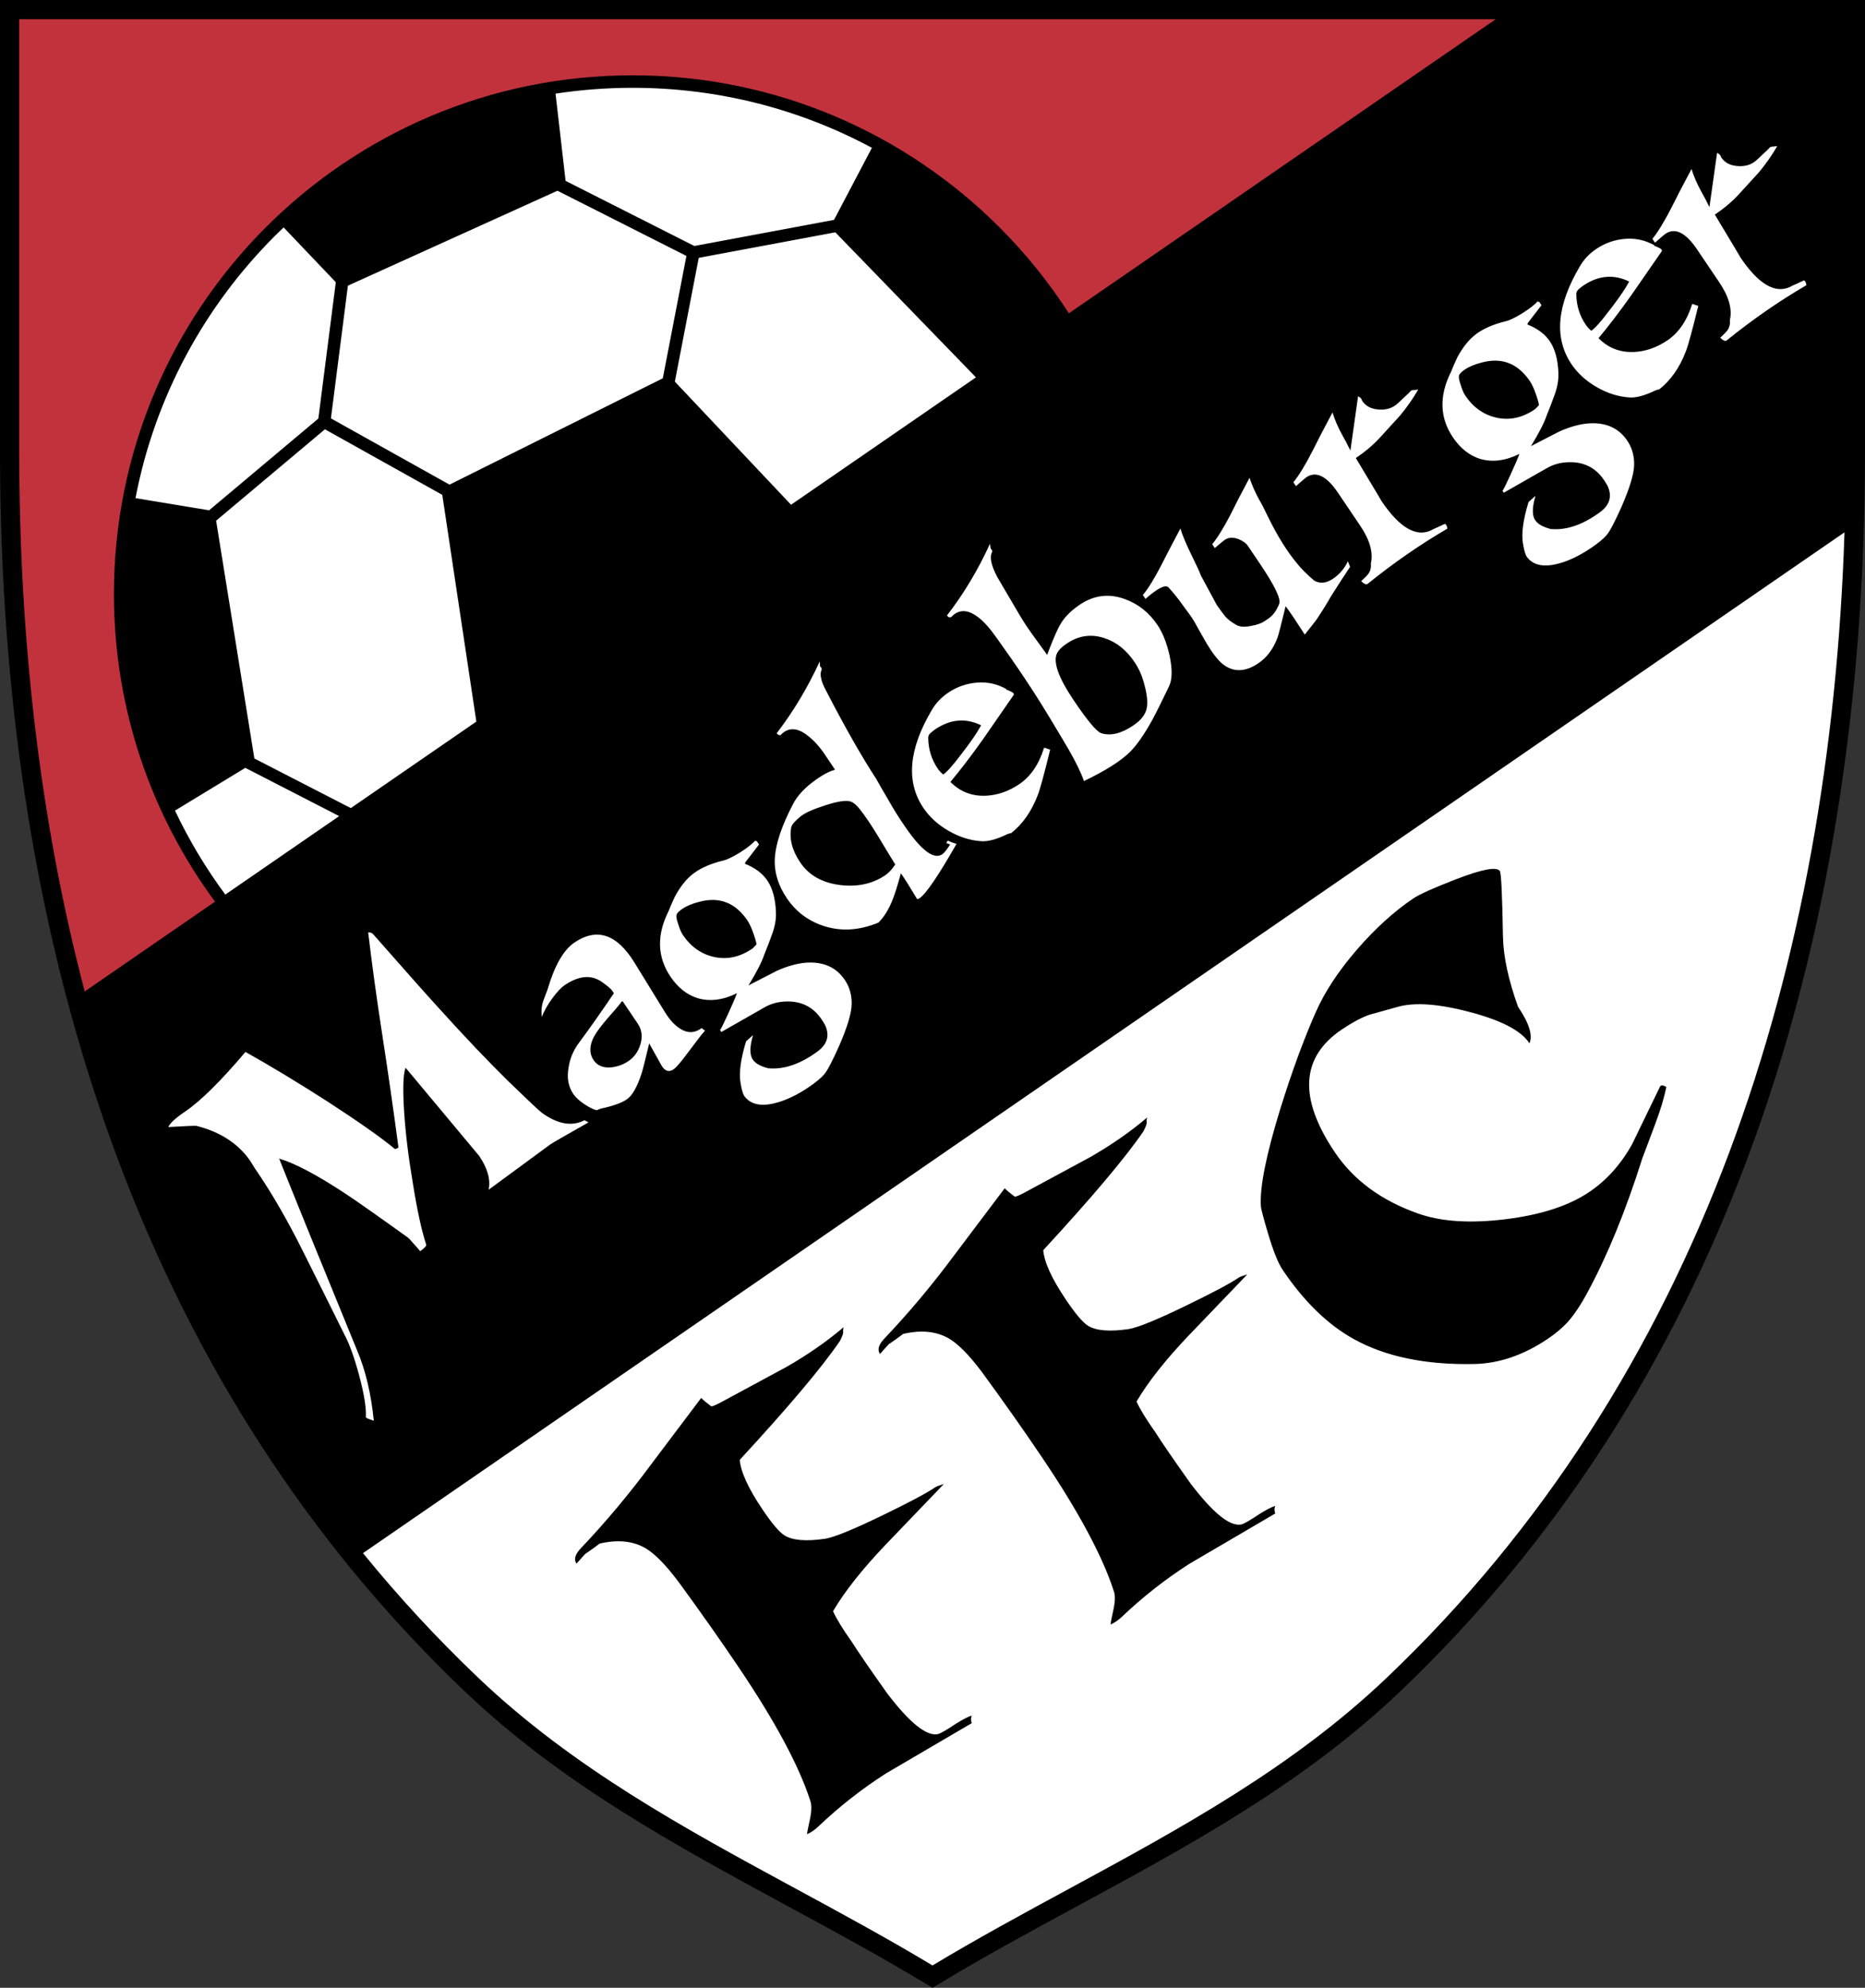 <?xml version="1.0" encoding="UTF-8"?>
<!DOCTYPE svg PUBLIC "-//W3C//DTD SVG 1.1//EN" "http://www.w3.org/Graphics/SVG/1.1/DTD/svg11.dtd">
<!-- Creator: CorelDRAW -->
<svg xmlns="http://www.w3.org/2000/svg" xml:space="preserve" width="2246px" height="2394px" style="shape-rendering:geometricPrecision; text-rendering:geometricPrecision; image-rendering:optimizeQuality; fill-rule:evenodd; clip-rule:evenodd"
viewBox="0 0 2298.6 2450.06"
 xmlns:xlink="http://www.w3.org/1999/xlink">
 <rect x="0" y="0" width="2298.6" height="2450.06" fill="#333333" stroke="none"/>
 <defs>
  <style type="text/css">
   <![CDATA[
    .fil3 {fill:black}
    .fil0 {fill:white}
    .fil2 {fill:#C2323D}
    .fil1 {fill:black;fill-rule:nonzero}
   ]]>
  </style>
 </defs>
 <g id="Ebene_x0020_1">
  <g id="_76353744">
   <path id="_72598360" class="fil0" d="M1149.3 2436.28c191.189,-115.808 400.252,-200.193 567.676,-359.504 412.183,-392.215 569.788,-943.907 569.788,-1520.32l0 -544.617 -1137.46 0 -1137.46 0 0 544.617c0,576.414 157.603,1128.11 569.788,1520.32 167.424,159.312 376.486,243.696 567.676,359.504z"/>
   <path id="_74750976" class="fil1" d="M1039.19 1641.65c0.248,1.909 -1.106,5.679 -4.061,11.309 -22.52,32.854 -63.647,81.636 -123.384,146.347 1.154,14.806 10.523,35.242 28.105,61.308 11.559,17.139 20.518,27.722 26.87,31.749 9.949,6.278 26.739,7.68 50.375,4.208 11.216,-1.853 34.639,-11.417 70.265,-28.692 32.526,-15.706 54.323,-27.292 65.393,-34.758 1.427,-0.963 4.944,-2.296 10.549,-3.999 0,0 -24.023,25.037 -72.074,75.111 -28.953,30.438 -50.457,57.672 -64.512,81.698 4.111,9.178 11.883,21.857 23.321,38.042 7.349,11.667 21.738,32.613 43.165,62.841 27.673,36.403 48.519,53.252 62.45,50.609 3.222,-0.616 10.814,-4.956 22.686,-12.964 8.901,-5.484 15.363,-8.804 19.299,-9.9 -1.178,2.874 -1.161,5.98 0.051,9.316l-105.563 61.855c-30.119,19.276 -58.132,41.288 -84.041,66.035 -4.16,3.846 -8.624,6.856 -13.39,9.034 0.109,-2.152 1.445,-9.028 4.01,-20.63 1.744,-8.968 1.706,-15.957 -0.112,-20.964 -13.97,-43.049 -43.356,-97.78 -88.152,-164.195 -22.639,-33.564 -47.317,-68.611 -74.034,-105.14 -15.522,-20.702 -28.977,-34.488 -40.363,-41.353 -15.578,-9.232 -34.583,-11.221 -57.013,-5.963 -4.757,3.727 -10.706,8.002 -17.848,12.819l-10.687 11.885c-3.613,-5.357 -1.559,-11.938 6.163,-19.744 30.052,-31.701 58.537,-65.719 85.457,-102.062 20.518,-27.348 41.215,-54.814 62.09,-82.402 3.123,3.089 7.263,6.531 12.42,10.324 1.196,0.232 5.249,-1.462 12.156,-5.082 18.701,-10.016 45.739,-24.618 81.114,-43.802 26.557,-15.316 49.883,-31.569 69.977,-48.759 -0.705,2.034 -0.932,4.007 -0.683,5.917zm374.065 -258.422c0.249,1.908 -1.105,5.678 -4.061,11.308 -22.52,32.855 -63.647,81.636 -123.384,146.347 1.155,14.807 10.524,35.242 28.105,61.308 11.559,17.139 20.518,27.722 26.87,31.75 9.95,6.278 26.74,7.679 50.375,4.207 11.217,-1.853 34.64,-11.417 70.265,-28.692 32.527,-15.705 54.323,-27.291 65.393,-34.758 1.428,-0.963 4.945,-2.296 10.55,-3.999 0,0 -24.024,25.038 -72.074,75.112 -28.953,30.437 -50.457,57.672 -64.513,81.698 4.111,9.176 11.885,21.856 23.321,38.041 7.349,11.667 21.738,32.614 43.165,62.841 27.674,36.404 48.519,53.254 62.452,50.609 3.222,-0.615 10.813,-4.956 22.685,-12.964 8.902,-5.484 15.364,-8.803 19.3,-9.9 -1.18,2.874 -1.163,5.98 0.05,9.318l-105.563 61.853c-30.119,19.276 -58.131,41.289 -84.041,66.036 -4.16,3.844 -8.623,6.855 -13.389,9.033 0.109,-2.152 1.445,-9.028 4.01,-20.63 1.744,-8.968 1.706,-15.956 -0.114,-20.964 -13.969,-43.049 -43.355,-97.78 -88.151,-164.193 -22.64,-33.564 -47.319,-68.613 -74.035,-105.141 -15.522,-20.701 -28.977,-34.486 -40.362,-41.352 -15.579,-9.233 -34.584,-11.221 -57.013,-5.964 -4.758,3.728 -10.707,8.003 -17.849,12.819l-10.687 11.885c-3.612,-5.357 -1.559,-11.938 6.163,-19.744 30.052,-31.701 58.538,-65.719 85.458,-102.062 20.518,-27.348 41.215,-54.814 62.09,-82.402 3.122,3.089 7.262,6.532 12.419,10.326 1.198,0.232 5.25,-1.464 12.158,-5.083 18.7,-10.016 45.739,-24.616 81.114,-43.802 26.556,-15.314 49.882,-31.569 69.977,-48.759 -0.705,2.034 -0.933,4.007 -0.684,5.918zm610.666 45.118c-20.199,64.02 -42.661,118.913 -67.379,164.678 -8.278,15.455 -16.574,27.805 -24.887,37.048 -6.651,7.082 -14.617,13.757 -23.901,20.018 -29.994,20.231 -60.4,30.608 -91.218,31.134 -59.482,1.158 -108.693,-9.029 -147.635,-30.559 -32.229,-17.745 -61.591,-46.256 -88.083,-85.532 -5.54,-8.213 -11.596,-23.352 -18.165,-45.416 -5.232,-17.77 -8.097,-28.565 -8.597,-32.385 -1.679,-23.286 6.288,-63.467 23.897,-120.542 14.089,-45.352 28.628,-85.03 43.616,-119.038 11.092,-25.146 27.947,-50.801 50.561,-76.966 22.615,-26.163 45.885,-47.314 69.809,-63.45 7.498,-5.058 24.836,-12.856 52.016,-23.397 32.544,-12.599 50.742,-16.042 54.596,-10.33 1.686,2.502 2.966,29.431 3.841,80.793 0.493,24.604 6.679,53.422 18.567,86.447 13.729,20.352 18.407,35.378 14.041,45.079 -9.759,-15.239 -33.957,-28.008 -72.598,-38.311 -38.64,-10.303 -68.456,-12.532 -89.45,-6.684 -20.992,5.848 -32.8,9.138 -35.425,9.868 -10.015,3.639 -21.27,9.671 -33.769,18.101 -50.704,34.2 -53.535,84.686 -8.497,151.458 23.12,34.277 57.181,59.361 102.183,75.243 28.128,10.121 64.038,12.525 107.731,7.211 43.693,-5.311 78.214,-16.519 103.566,-33.619 21.425,-14.451 39.057,-34.136 52.901,-59.059 11.457,-23.833 22.857,-47.368 34.2,-70.604 1.062,-2.277 3.691,-2.231 7.884,0.135 -2.441,12.558 -6.898,27.512 -13.376,44.869 -9.655,25.735 -15.132,40.339 -16.426,43.81z"/>
   <path id="_47030944" class="fil2" d="M128.773 1346.26l220.521 -151.95c-123.749,-115.318 -201.179,-279.694 -201.179,-462.144 0,-348.784 282.852,-631.637 631.637,-631.637 264.674,0 491.34,162.903 585.29,393.873l700.322 -482.562 -916.062 0 -1137.46 0 0 544.617c0,273.644 35.521,541.719 116.935,789.802z"/>
   <path id="_70606040" class="fil3" d="M447.378 1914.31l1825.94 -1258.18c-8.655,266.65 -52.759,526.108 -142.157,764.641 -90.686,241.973 -228.032,462.562 -422.327,647.444 -116.615,110.963 -254.286,185.577 -391.846,260.126 -56.124,30.417 -112.231,60.825 -167.69,94.168 -55.46,-33.343 -111.568,-63.751 -167.69,-94.168 -137.56,-74.549 -275.234,-149.162 -391.846,-260.126 -51.383,-48.892 -98.781,-100.286 -142.387,-153.909zm230.503 -503.502l-75.652 55.61c2.601,-12.445 -1.267,-26.33 -11.603,-41.655l-90.766 -108.753c-3.044,8.164 -3.612,26.566 -1.702,55.211 1.76,26.608 5.324,55.664 10.689,87.168 5.237,33.12 10.782,58.549 16.638,76.287 -0.973,2.183 -3.558,4.688 -7.755,7.521 0.209,-0.143 -3.29,-4.196 -10.496,-12.165 -1.767,-2.167 -3.286,-3.739 -4.554,-4.713 -37.933,-27.256 -63.771,-45.413 -77.516,-54.467 -34.605,-22.778 -61.65,-37.064 -81.138,-42.859 19.01,47.654 50.969,126.28 95.878,235.879 10.527,24.663 17.463,53.736 20.803,87.219 -6.542,-2.003 -9.814,-3.459 -9.82,-4.372 0.712,-11.17 -2.05,-28.395 -8.287,-51.679 -5.947,-21.95 -11.865,-38.422 -17.754,-49.418 -12.427,-25.215 -30.07,-60.656 -52.932,-106.323 -17.75,-35.371 -35.615,-66.386 -53.599,-93.048 -0.99,-1.468 -2.548,-3.778 -4.671,-6.927 -2.198,-3.709 -3.791,-6.3 -4.782,-7.77 -14.584,-21.622 -36.821,-36.251 -66.713,-43.885 -1.404,-0.273 -12.99,0.213 -34.755,1.453 2.22,-4.857 9,-11.109 20.335,-18.755 19.104,-12.886 44.043,-37.496 74.818,-73.832 30.432,17.041 64.219,37.473 101.359,61.29 39.186,25.493 66.858,45.008 83.013,58.544 0.419,-0.283 1.067,-0.567 1.943,-0.852 0.877,-0.286 1.63,-0.643 2.26,-1.067 -6.224,-46.81 -13.01,-94.004 -20.36,-141.58 -6.55,-42.315 -12.216,-83.544 -16.998,-123.69 2.737,-0.016 4.71,0.642 5.91,1.97 40.738,46.36 68.014,77.06 81.862,92.156 31.335,34.683 59.694,64.5 85.11,89.506 23.758,22.995 37.56,35.984 41.367,38.911 19.495,13.96 36.963,16.991 52.371,9.04l4.966 2.608c-30.527,17.231 -46.35,26.377 -47.469,27.437zm186.357 -135.051l-20.607 27.187c-6.136,8.108 -10.675,13.155 -13.614,15.138 -4.828,3.256 -9.152,2.506 -12.969,-2.248 -0.709,-1.049 -1.347,-1.995 -1.912,-2.834l-15 -26.994c-5.012,21.097 -8.142,33.439 -9.385,37.028 -5.458,16.814 -11.546,27.488 -18.264,32.017 -6.508,4.391 -17.091,8.17 -31.753,11.34 -2.523,0.786 -4.204,1.464 -5.044,2.029 -3.866,-0.752 -8.955,-3.2 -15.262,-7.344 -6.31,-4.145 -10.948,-8.421 -13.922,-12.83 -6.089,-9.028 -8.009,-19.797 -5.759,-32.31 1.624,-11.175 5.889,-21.382 12.791,-30.619 12.341,-16.573 26.699,-36.946 43.073,-61.125 0.567,0.84 -0.213,-0.313 -2.336,-3.464 -1.276,-1.889 -5.191,-5.204 -11.749,-9.945 -13.254,-9.689 -28.699,-8.587 -46.332,3.308 -4.619,3.114 -9.785,8.585 -15.503,16.413 -5.716,7.825 -10.031,15.469 -12.938,22.928 -0.811,-7.089 -0.319,-13.377 1.478,-18.864 1.176,-3.239 3.081,-8.341 5.71,-15.307 8.622,-29.333 19.648,-48.529 33.083,-57.592 27.501,-18.548 52.02,-10.5 73.557,24.148l37.838 61.529c6.093,9.939 12.663,16.963 19.707,21.066 8.809,5.361 17.375,4.928 25.697,-1.296l4.022 3.242 -4.606 5.397zm-99.14 -40.337c1.889,-1.275 -2.89,4.545 -14.337,17.459 -9.145,10.444 -15.418,18.8 -18.828,25.068 -5.628,11.128 -5.753,20.679 -0.371,28.657 4.673,6.928 12.027,9.909 22.065,8.941 7.651,-0.885 14.624,-3.449 20.923,-7.699 7.348,-4.955 12.329,-12.059 14.948,-21.306 2.619,-9.25 1.45,-17.549 -3.505,-24.897l-18.691 -27.709 -2.206 1.486zm165.943 -198.41c0.842,-0.567 1.474,-0.534 1.897,0.094l0.638 0.946 1.911 2.834c-3.627,4.584 -8.996,11.564 -16.108,20.945 -0.489,0.634 -0.94,1.551 -1.356,2.746l0 0c12.527,4.989 21.764,11.893 27.713,20.709 6.514,9.656 10.061,22.84 10.643,39.553 0.254,8.077 -1.225,16.634 -4.445,25.675 -3.216,9.043 -6.556,17.786 -10.022,26.233 -3.042,9.076 -9.504,21.683 -19.391,37.818 11.556,-5.962 23.113,-11.922 34.668,-17.886 13.592,-6.112 26.11,-9.517 37.554,-10.21 20.642,-1.095 36.132,6.021 46.468,21.346 5.806,8.605 8.634,18.457 8.483,29.554 -0.15,11.097 -5.186,28.086 -15.107,50.963 -8.463,19.148 -14.7,31.07 -18.715,35.761 -4.012,4.693 -10.427,10.011 -19.243,15.96 -15.325,10.336 -29.756,17.016 -43.295,20.038 -16.975,3.814 -29.037,0.649 -36.186,-9.495 -1.557,-2.311 -3.061,-7.709 -4.513,-16.199 -2.03,-12.068 0.266,-29.042 6.89,-50.92l8.596 -7.632c-4.207,14.139 -4.329,24.149 -0.365,30.026 3.258,4.829 9.668,8.446 19.234,10.851 19.182,1.723 39.301,-5.129 60.356,-20.552 12.314,-8.915 15.519,-19.784 9.621,-32.605 -1.349,-2.451 -2.8,-4.83 -4.358,-7.14 -11.326,-16.795 -27.801,-24.01 -49.419,-21.643 -7.65,0.882 -14.766,3.24 -21.346,7.069l-52.932 30.203 -1.384 -2.73c0.84,-0.568 4.036,-6.924 9.59,-19.069 5.552,-12.143 9.297,-20.854 11.234,-26.133 -17.16,8.521 -33.337,10.575 -48.531,6.162 -13.227,-4.213 -24.37,-13.036 -33.431,-26.473 -16.426,-24.351 -17.204,-51.315 -2.335,-80.892 1.868,-4.927 4.505,-10.979 7.907,-18.163 6.815,-12.537 14.489,-21.989 23.024,-28.356 9.163,-6.793 21.214,-12.02 36.153,-15.682 4.56,-0.939 11.601,-4.312 21.12,-10.124 9.59,-6.161 15.849,-11.146 18.778,-14.956l0.005 1.37zm-68.914 74.432c-8.628,2.154 -15.67,5.07 -21.127,8.752 -3.149,2.123 -5.367,4.154 -6.657,6.093 -1.289,1.937 -0.757,6.237 1.596,12.896 1.787,5.819 3.671,10.199 5.655,13.138 9.911,14.694 22.831,23.773 38.757,27.233 15.925,3.46 31.446,0.094 46.562,-10.101 0.628,-0.425 1.519,-1.256 2.672,-2.492 1.152,-1.234 2.007,-2.116 2.566,-2.647 0.56,-0.531 -0.463,-4.65 -3.07,-12.362 -2.604,-7.71 -5.181,-13.456 -7.73,-17.233 -14.867,-22.043 -34.61,-29.802 -59.225,-23.277zm268.245 -3.268c-9.781,-16.311 -16.473,-26.914 -20.082,-31.811 -3.992,14.911 -7.376,25.744 -10.148,32.501 -4.711,12.037 -10.559,21.478 -17.544,28.328 -23.407,9.679 -45.836,11.064 -67.294,4.156 -19.208,-6.286 -34.404,-17.722 -45.59,-34.305 -11.046,-16.374 -15.928,-33.239 -14.653,-50.592 1.276,-17.354 8.62,-38.956 22.036,-64.802 5.696,-11.479 16.207,-22.387 31.533,-32.722 7.766,-5.24 14.632,-8.647 20.591,-10.226l-0.211 -0.313 -10.619 -15.745c-6.588,-10.218 -13.585,-18.328 -20.939,-24.364 -11.818,-10.048 -22.187,-12.063 -31.003,-6.118 -1.628,1.1 -3.164,2.44 -4.509,3.958 -0.771,0.215 -1.774,-0.025 -3.112,-0.65l-1.589 -1.677c20.504,-26.659 38.182,-56.145 53.037,-88.461l0.454 6.108 0 0c1.621,1.044 2.261,2.445 1.919,4.203 -1.46,2.817 -1.617,6.434 -0.468,10.852 0.581,3.578 2.68,8.73 6.299,15.451 22.924,44.402 43.451,80.497 61.581,108.28 4.327,7.772 8.757,15.475 13.293,23.105 8.012,14.145 15.382,25.972 22.105,35.488 20.315,29.667 35.618,41.032 45.903,34.094 2.311,-1.558 5.553,-5.577 9.732,-12.061 -2.393,-0.83 -4.01,-1.419 -4.855,-1.764 0.903,-1.833 1.634,-2.783 2.197,-2.857 2.674,1.25 6.157,2.566 10.449,3.946 -22.4,39.239 -37.59,61.551 -45.567,66.932 -1.05,0.707 -2.032,1.066 -2.945,1.068zm-143.506 -102.04c-6.921,5.586 -10.798,10.031 -11.621,13.336 -2.732,14.061 0.927,28.543 10.981,43.449 10.761,15.955 27.28,25.275 49.558,27.963 21.223,2.486 39.603,-1.512 55.138,-11.99 4.407,-2.973 8.562,-7.457 12.463,-13.446 -1.416,-2.1 -8.468,-13.685 -21.153,-34.756 -8.716,-14.281 -16.079,-25.197 -22.089,-32.748 -4.242,-5.385 -7.982,-8.665 -11.22,-9.842 -5.419,-2.148 -16.015,-0.651 -31.789,4.492 -14.584,4.642 -24.673,9.157 -30.267,13.543zm252.917 -156.348c1.901,0.551 4.504,1.696 7.816,3.435 2.112,1.322 2.473,2.76 1.078,4.313 -12.198,17.694 -24.497,35.458 -36.901,53.295 -14.566,20.514 -28.026,38.146 -40.377,52.891 11.864,12.156 26.538,17.837 44.023,17.038 14.182,-0.707 27.78,-5.453 40.796,-14.232 14.065,-9.487 24.272,-24.464 30.624,-44.938 1.407,0.274 2.654,0.653 3.745,1.14 1.091,0.485 2.34,0.864 3.746,1.138 -7.283,29.956 -12.379,48.666 -15.288,56.126 -7.758,20.198 -18.733,35.85 -32.931,46.951 -0.911,0.006 -2.348,0.364 -4.312,1.078 -13.099,6.391 -23.793,9.33 -32.084,8.811 -13.699,-0.838 -27.154,-5.05 -40.363,-12.634 -13.209,-7.583 -23.636,-17.044 -31.283,-28.381 -21.665,-32.118 -18.229,-72.307 10.303,-120.571 4.94,-8.525 11.715,-15.69 20.321,-21.496 10.706,-7.22 22.502,-11.358 35.382,-12.41 12.883,-1.054 24.995,1.621 36.335,8.02l-0.631 0.425zm-93.095 53.861c-1.994,1.801 -2.876,4 -2.653,6.599 0.285,13.552 4.108,25.787 11.471,36.704 2.123,3.148 4.455,5.699 6.994,7.652 4.618,-3.116 11.844,-11.196 21.675,-24.242 8.997,-11.566 15.759,-21.014 20.284,-28.342 3.203,-5.215 4.733,-7.927 4.591,-8.136 -19.012,-9.169 -37.754,-7.522 -56.229,4.938 -2.098,1.416 -4.144,3.025 -6.133,4.827zm293.978 -57.412c-9.237,19.364 -16.253,33.413 -21.052,42.147 -9.53,17.117 -18.38,29.807 -26.552,38.069 -11.527,11.441 -30.564,23.518 -57.112,36.231 -3.497,-10.164 -9.677,-22.946 -18.538,-38.351 -3.403,-5.95 -11.518,-19.566 -24.345,-40.847 -18.072,-29.96 -39.456,-62.117 -64.152,-96.466 -8.565,-12.245 -16.267,-20.946 -23.107,-26.108 -10.931,-8.508 -20.597,-9.93 -28.992,-4.266 -1.68,1.131 -3.218,2.475 -4.613,4.027 -0.983,0.357 -2.071,0.328 -3.267,-0.088l-1.803 -1.99c20.714,-26.801 38.395,-56.287 53.038,-88.463l0.769 5.895 0 0c1.413,1.188 2.052,2.587 1.919,4.204 -3.549,6.06 -1.386,16.511 6.491,31.356 4.82,8.052 12.084,20.407 21.796,37.07 6.524,11.482 12.864,21.561 19.02,30.238 9.342,12.941 16.17,22.384 20.486,28.331l2.908 -7.917c6.096,-15.414 10.607,-25.48 13.531,-30.203 5.151,-8.665 13.08,-16.609 23.786,-23.831 17.213,-11.609 35.461,-13.991 54.741,-7.144 16.745,5.811 30.428,16.587 41.049,32.332 6.371,9.447 11.321,21.99 14.848,37.633 3.604,17.117 3.321,29.829 -0.847,38.139zm-127.225 -52.09c-4.619,3.116 -8.008,6.47 -10.164,10.063 -6.055,10.497 0.619,30.126 20.018,58.886 16.849,24.98 28.09,38.474 33.718,40.481 11.469,3.871 24.761,0.709 39.876,-9.487 9.237,-6.23 14.693,-13.195 16.374,-20.894 1.677,-7.699 0.37,-18.806 -3.92,-33.321 -2.364,-8.485 -6.024,-16.401 -10.979,-23.749 -10.195,-15.115 -22.68,-25.02 -37.453,-29.716 -16.814,-5.458 -32.639,-2.877 -47.469,7.737zm350.556 -95.523c-6.41,9.516 -14.489,21.99 -24.239,37.423 -3.684,6.762 -9.394,15.959 -17.126,27.588 -2.231,3.031 -7.078,9.203 -14.543,18.515 -7.011,-10.848 -11.436,-17.638 -13.278,-20.366 -4.672,-6.928 -8.106,-11.79 -10.297,-14.587 -5.564,22.995 -8.902,35.935 -10.009,38.82 -5.263,13.935 -13.142,24.441 -23.637,31.522 -16.165,10.902 -30.736,11.263 -43.714,1.079 -5.995,-4.812 -12.644,-13.311 -19.944,-25.49 -2.196,-3.711 -5.528,-9.558 -9.996,-17.539 -3.618,-6.723 -6.277,-11.344 -7.976,-13.864 -1.982,-2.938 -6.228,-8.78 -12.735,-17.522 -3.54,-5.25 -9.057,-12.066 -16.546,-20.453 -4.091,-3.349 -13.511,1.477 -28.26,14.479 -0.781,-1.611 -1.843,-3.186 -3.186,-4.723 6.698,-8.182 14.286,-20.48 22.765,-36.889 4.794,-9.648 12.65,-24.72 23.565,-45.216 2.432,8.133 6.844,18.749 13.236,31.848 6.815,13.729 10.724,22.24 11.724,25.536l19.901 36.972c5.308,7.418 8.774,12.105 10.4,14.061 3.604,3.985 8.293,7.541 14.07,10.669 4.295,2.295 10.442,2.578 18.438,0.85 6.806,-1.23 12.098,-3.122 15.876,-5.67l4.725 -3.186c5.667,-3.823 10.129,-9.887 13.386,-18.191 2.425,-5.913 -5.423,-22.305 -23.549,-49.175l-14.867 -22.043c-2.406,-3.568 -6.321,-6.427 -11.738,-8.576 -6.617,-2.561 -12.233,-2.285 -16.85,0.83 -1.47,0.991 -5.597,4.385 -12.377,10.179 -1.132,-1.679 -2.196,-3.255 -3.186,-4.723 6.696,-8.182 14.285,-20.478 22.766,-36.889 4.583,-9.505 12.332,-24.506 23.248,-45.003 2.857,8.763 6.909,17.942 12.158,27.534 2.622,4.34 6.134,11.134 10.54,20.382 11.719,24.166 24.187,44.008 37.404,59.529 3.96,4.963 10.385,11.32 19.277,19.068 7.187,4.313 14.978,3.641 23.376,-2.023 8.185,-5.522 14.328,-12.719 18.423,-21.591l2.776 6.834zm61.542 -186.401c-2.305,2.471 -10.647,11.611 -25.029,27.42 -8.1,8.823 -17.922,17.13 -29.469,24.916 22.608,37.593 33.063,55.129 31.364,52.609 22.23,32.959 42.663,45.139 61.297,36.54 1.259,-0.85 4.271,-2.271 9.036,-4.262l4.517 -2.132c1.403,-0.639 2.103,-0.96 2.103,-0.96 1.68,-1.132 2.913,-0.437 3.697,2.088 0.425,0.628 0.679,1.68 0.757,3.154 -33.535,19.566 -66.315,42.287 -98.34,68.164 -1.68,1.135 -4.287,-0.011 -7.816,-3.433 4.891,-4.521 7.86,-7.592 8.904,-9.214 2.509,-3.525 3.506,-7.709 2.987,-12.553 3.159,-13.43 -1.211,-28.962 -13.104,-46.596l-27.188 -40.307c-14.159,-20.992 -27.222,-27.453 -39.186,-19.381 -1.47,0.991 -5.734,4.629 -12.793,10.919 -1.134,-1.68 -2.196,-3.255 -3.187,-4.724 6.977,-8.676 14.878,-21.641 23.704,-38.895 4.862,-9.999 13.029,-25.74 24.5,-47.222 2.788,9.115 6.949,18.678 12.479,28.692 2.34,3.92 5.534,10.013 9.582,18.278l9.436 -66.84c2.181,0.972 3.662,2.262 4.444,3.873l0.323 1.158c0.283,0.419 0.495,0.735 0.637,0.945 3.964,5.877 10.147,9.268 18.544,10.171 8.397,0.902 15.536,-0.63 21.414,-4.595 2.308,-1.558 6.397,-5.23 12.265,-11.022 3.076,-2.685 5.557,-5.123 7.44,-7.309l0.631 -0.425c0.419,-0.283 3.228,-0.649 8.422,-1.097 -6.333,10.99 -13.79,21.67 -22.372,32.039zm169.88 -139.906c0.841,-0.566 1.473,-0.534 1.897,0.095l0.637 0.945 1.912 2.834c-3.627,4.584 -8.996,11.566 -16.11,20.945 -0.489,0.634 -0.939,1.551 -1.355,2.746l0 0c12.527,4.99 21.764,11.893 27.713,20.709 6.513,9.656 10.061,22.841 10.643,39.553 0.253,8.077 -1.227,16.634 -4.445,25.675 -3.216,9.043 -6.556,17.787 -10.024,26.233 -3.041,9.076 -9.504,21.683 -19.39,37.818 11.556,-5.96 23.112,-11.922 34.668,-17.886 13.591,-6.112 26.11,-9.516 37.554,-10.21 20.642,-1.095 36.131,6.021 46.468,21.346 5.806,8.605 8.632,18.458 8.481,29.556 -0.15,11.097 -5.185,28.086 -15.105,50.963 -8.463,19.148 -14.702,31.069 -18.716,35.76 -4.011,4.693 -10.426,10.011 -19.242,15.96 -15.325,10.336 -29.757,17.016 -43.295,20.04 -16.975,3.814 -29.038,0.648 -36.187,-9.497 -1.555,-2.309 -3.06,-7.708 -4.511,-16.199 -2.03,-12.068 0.266,-29.042 6.889,-50.92l8.597 -7.632c-4.208,14.139 -4.329,24.149 -0.365,30.026 3.258,4.829 9.667,8.446 19.234,10.852 19.18,1.722 39.301,-5.129 60.356,-20.552 12.314,-8.915 15.519,-19.785 9.62,-32.606 -1.347,-2.451 -2.799,-4.83 -4.357,-7.139 -11.328,-16.795 -27.802,-24.01 -49.419,-21.645 -7.65,0.882 -14.766,3.24 -21.346,7.069l-52.932 30.205 -1.385 -2.731c0.841,-0.568 4.038,-6.922 9.59,-19.068 5.553,-12.144 9.297,-20.855 11.236,-26.134 -17.16,8.521 -33.338,10.576 -48.532,6.162 -13.226,-4.213 -24.369,-13.036 -33.431,-26.471 -16.425,-24.352 -17.204,-51.316 -2.334,-80.894 1.868,-4.926 4.505,-10.979 7.907,-18.163 6.814,-12.536 14.489,-21.989 23.022,-28.356 9.163,-6.792 21.214,-12.019 36.154,-15.682 4.56,-0.939 11.601,-4.312 21.12,-10.123 9.588,-6.161 15.847,-11.147 18.777,-14.957l0.006 1.37zm-68.915 74.432c-8.628,2.154 -15.668,5.07 -21.126,8.752 -3.151,2.123 -5.368,4.154 -6.658,6.093 -1.288,1.938 -0.757,6.238 1.598,12.896 1.786,5.82 3.671,10.2 5.655,13.139 9.911,14.694 22.83,23.772 38.757,27.233 15.925,3.459 31.446,0.093 46.561,-10.102 0.63,-0.424 1.52,-1.256 2.672,-2.491 1.153,-1.235 2.009,-2.117 2.566,-2.648 0.56,-0.529 -0.463,-4.65 -3.068,-12.362 -2.606,-7.71 -5.181,-13.456 -7.73,-17.233 -14.868,-22.042 -34.611,-29.801 -59.226,-23.277zm212.051 -143.911c1.9,0.551 4.504,1.697 7.814,3.435 2.114,1.322 2.473,2.76 1.078,4.313 -12.196,17.694 -24.495,35.458 -36.9,53.295 -14.568,20.514 -28.026,38.146 -40.377,52.891 11.863,12.156 26.538,17.837 44.022,17.038 14.183,-0.707 27.782,-5.453 40.796,-14.232 14.066,-9.487 24.273,-24.464 30.624,-44.938 1.407,0.274 2.654,0.653 3.746,1.14 1.09,0.485 2.338,0.864 3.745,1.138 -7.281,29.957 -12.379,48.667 -15.287,56.126 -7.759,20.198 -18.735,35.85 -32.931,46.952 -0.912,0.005 -2.349,0.363 -4.313,1.078 -13.098,6.389 -23.792,9.329 -32.083,8.81 -13.699,-0.838 -27.154,-5.05 -40.365,-12.634 -13.209,-7.583 -23.636,-17.044 -31.283,-28.381 -21.664,-32.118 -18.229,-72.307 10.303,-120.571 4.94,-8.525 11.715,-15.69 20.321,-21.496 10.707,-7.22 22.502,-11.358 35.382,-12.41 12.883,-1.053 24.995,1.621 36.337,8.02l-0.631 0.425zm-93.096 53.861c-1.994,1.802 -2.876,4.001 -2.653,6.599 0.285,13.552 4.108,25.787 11.471,36.704 2.125,3.148 4.455,5.699 6.995,7.652 4.617,-3.116 11.842,-11.196 21.674,-24.242 8.999,-11.566 15.759,-21.014 20.284,-28.342 3.204,-5.215 4.734,-7.927 4.592,-8.136 -19.012,-9.169 -37.755,-7.522 -56.229,4.938 -2.099,1.416 -4.145,3.025 -6.134,4.827zm222.575 -144.538c-2.305,2.47 -10.646,11.611 -25.027,27.42 -8.101,8.823 -17.924,17.128 -29.469,24.916 22.607,37.592 33.062,55.128 31.364,52.608 22.23,32.959 42.662,45.139 61.297,36.54 1.258,-0.85 4.27,-2.271 9.035,-4.261l4.519 -2.133c1.402,-0.638 2.103,-0.958 2.103,-0.958 1.679,-1.132 2.913,-0.437 3.697,2.087 0.425,0.63 0.678,1.681 0.757,3.154 -33.536,19.566 -66.317,42.289 -98.341,68.165 -1.679,1.134 -4.285,-0.012 -7.814,-3.435 4.891,-4.521 7.859,-7.591 8.903,-9.213 2.509,-3.525 3.506,-7.709 2.989,-12.553 3.159,-13.43 -1.211,-28.962 -13.105,-46.596l-27.188 -40.308c-14.159,-20.992 -27.221,-27.452 -39.186,-19.381 -1.47,0.991 -5.734,4.63 -12.792,10.919 -1.135,-1.679 -2.196,-3.253 -3.187,-4.723 6.976,-8.676 14.877,-21.641 23.703,-38.896 4.862,-9.999 13.029,-25.739 24.502,-47.221 2.788,9.113 6.949,18.678 12.479,28.69 2.34,3.922 5.533,10.014 9.582,18.279l9.436 -66.841c2.18,0.972 3.662,2.262 4.444,3.873l0.323 1.158c0.283,0.419 0.494,0.736 0.636,0.945 3.964,5.877 10.148,9.268 18.545,10.171 8.396,0.903 15.534,-0.628 21.413,-4.594 2.308,-1.558 6.397,-5.232 12.265,-11.022 3.077,-2.687 5.557,-5.123 7.441,-7.31l0.631 -0.425c0.419,-0.282 3.227,-0.649 8.421,-1.097 -6.333,10.99 -13.789,21.67 -22.372,32.04zm-324.539 -188.485l-526.075 362.495c-24.742,-38.364 -53.474,-73.919 -85.617,-106.061 -115.703,-115.705 -275.537,-187.28 -452.051,-187.28 -176.514,0 -336.35,71.575 -452.053,187.28 -115.705,115.704 -187.28,275.538 -187.28,452.053 0,141.941 46.29,273.086 124.584,379.182l-160.587 110.652c-55.853,-212.188 -80.74,-436.869 -80.74,-665.543l0 -532.778 1125.62 0 694.193 0zm-515.311 2325.48c-58.415,31.657 -116.811,63.307 -172.776,97.205l-6.105 3.697 -6.105 -3.697c-55.965,-33.9 -114.364,-65.548 -172.776,-97.205 -138.952,-75.304 -278.018,-150.671 -396.933,-263.826 -196.995,-187.45 -336.233,-411.063 -428.152,-656.321 -101.6,-271.097 -145.334,-568.473 -145.334,-872.554l0 -544.617 0 -11.838 11.838 0 1137.46 0 1137.46 0 11.838 0 0 11.838 0 544.617c0,304.079 -43.734,601.456 -145.334,872.553 -91.919,245.26 -231.156,468.87 -428.152,656.322 -118.916,113.155 -257.982,188.522 -396.933,263.826zm-1014.68 -1414.29l118.884 61.142 154.711 -106.606 -41.996 -279.493 -144.62 -80.798 -134.121 112.661 47.142 293.094zm104.536 71.027l-115.677 -59.493 -86.693 52.698c17.356,36.601 38.17,71.241 62.014,103.509l140.357 -96.713zm656.58 -823.701l-46.709 88.823 -172.13 32.181 -158.703 -80.264 -12.377 -107.513c30.993,-4.739 62.736,-7.199 95.052,-7.199 106.648,0 207.054,26.783 294.867,73.972zm-725.073 98.097l64.324 67.542 -21.501 168.027 -134.644 113.1 -90.724 -15.006c23.958,-124.879 85.154,-236.537 171.58,-322.962 3.611,-3.612 7.267,-7.177 10.965,-10.7zm79.233 71.813l258.279 -117.032 158.936 80.381 -29.106 150.82 -262.829 131.07 -146.208 -81.685 20.928 -163.554zm600.735 -65.769l173.338 178.78 -227.885 157.025 -143.22 -151.78 29.44 -152.555 168.327 -31.47z"/>
  </g>
 </g>
</svg>
